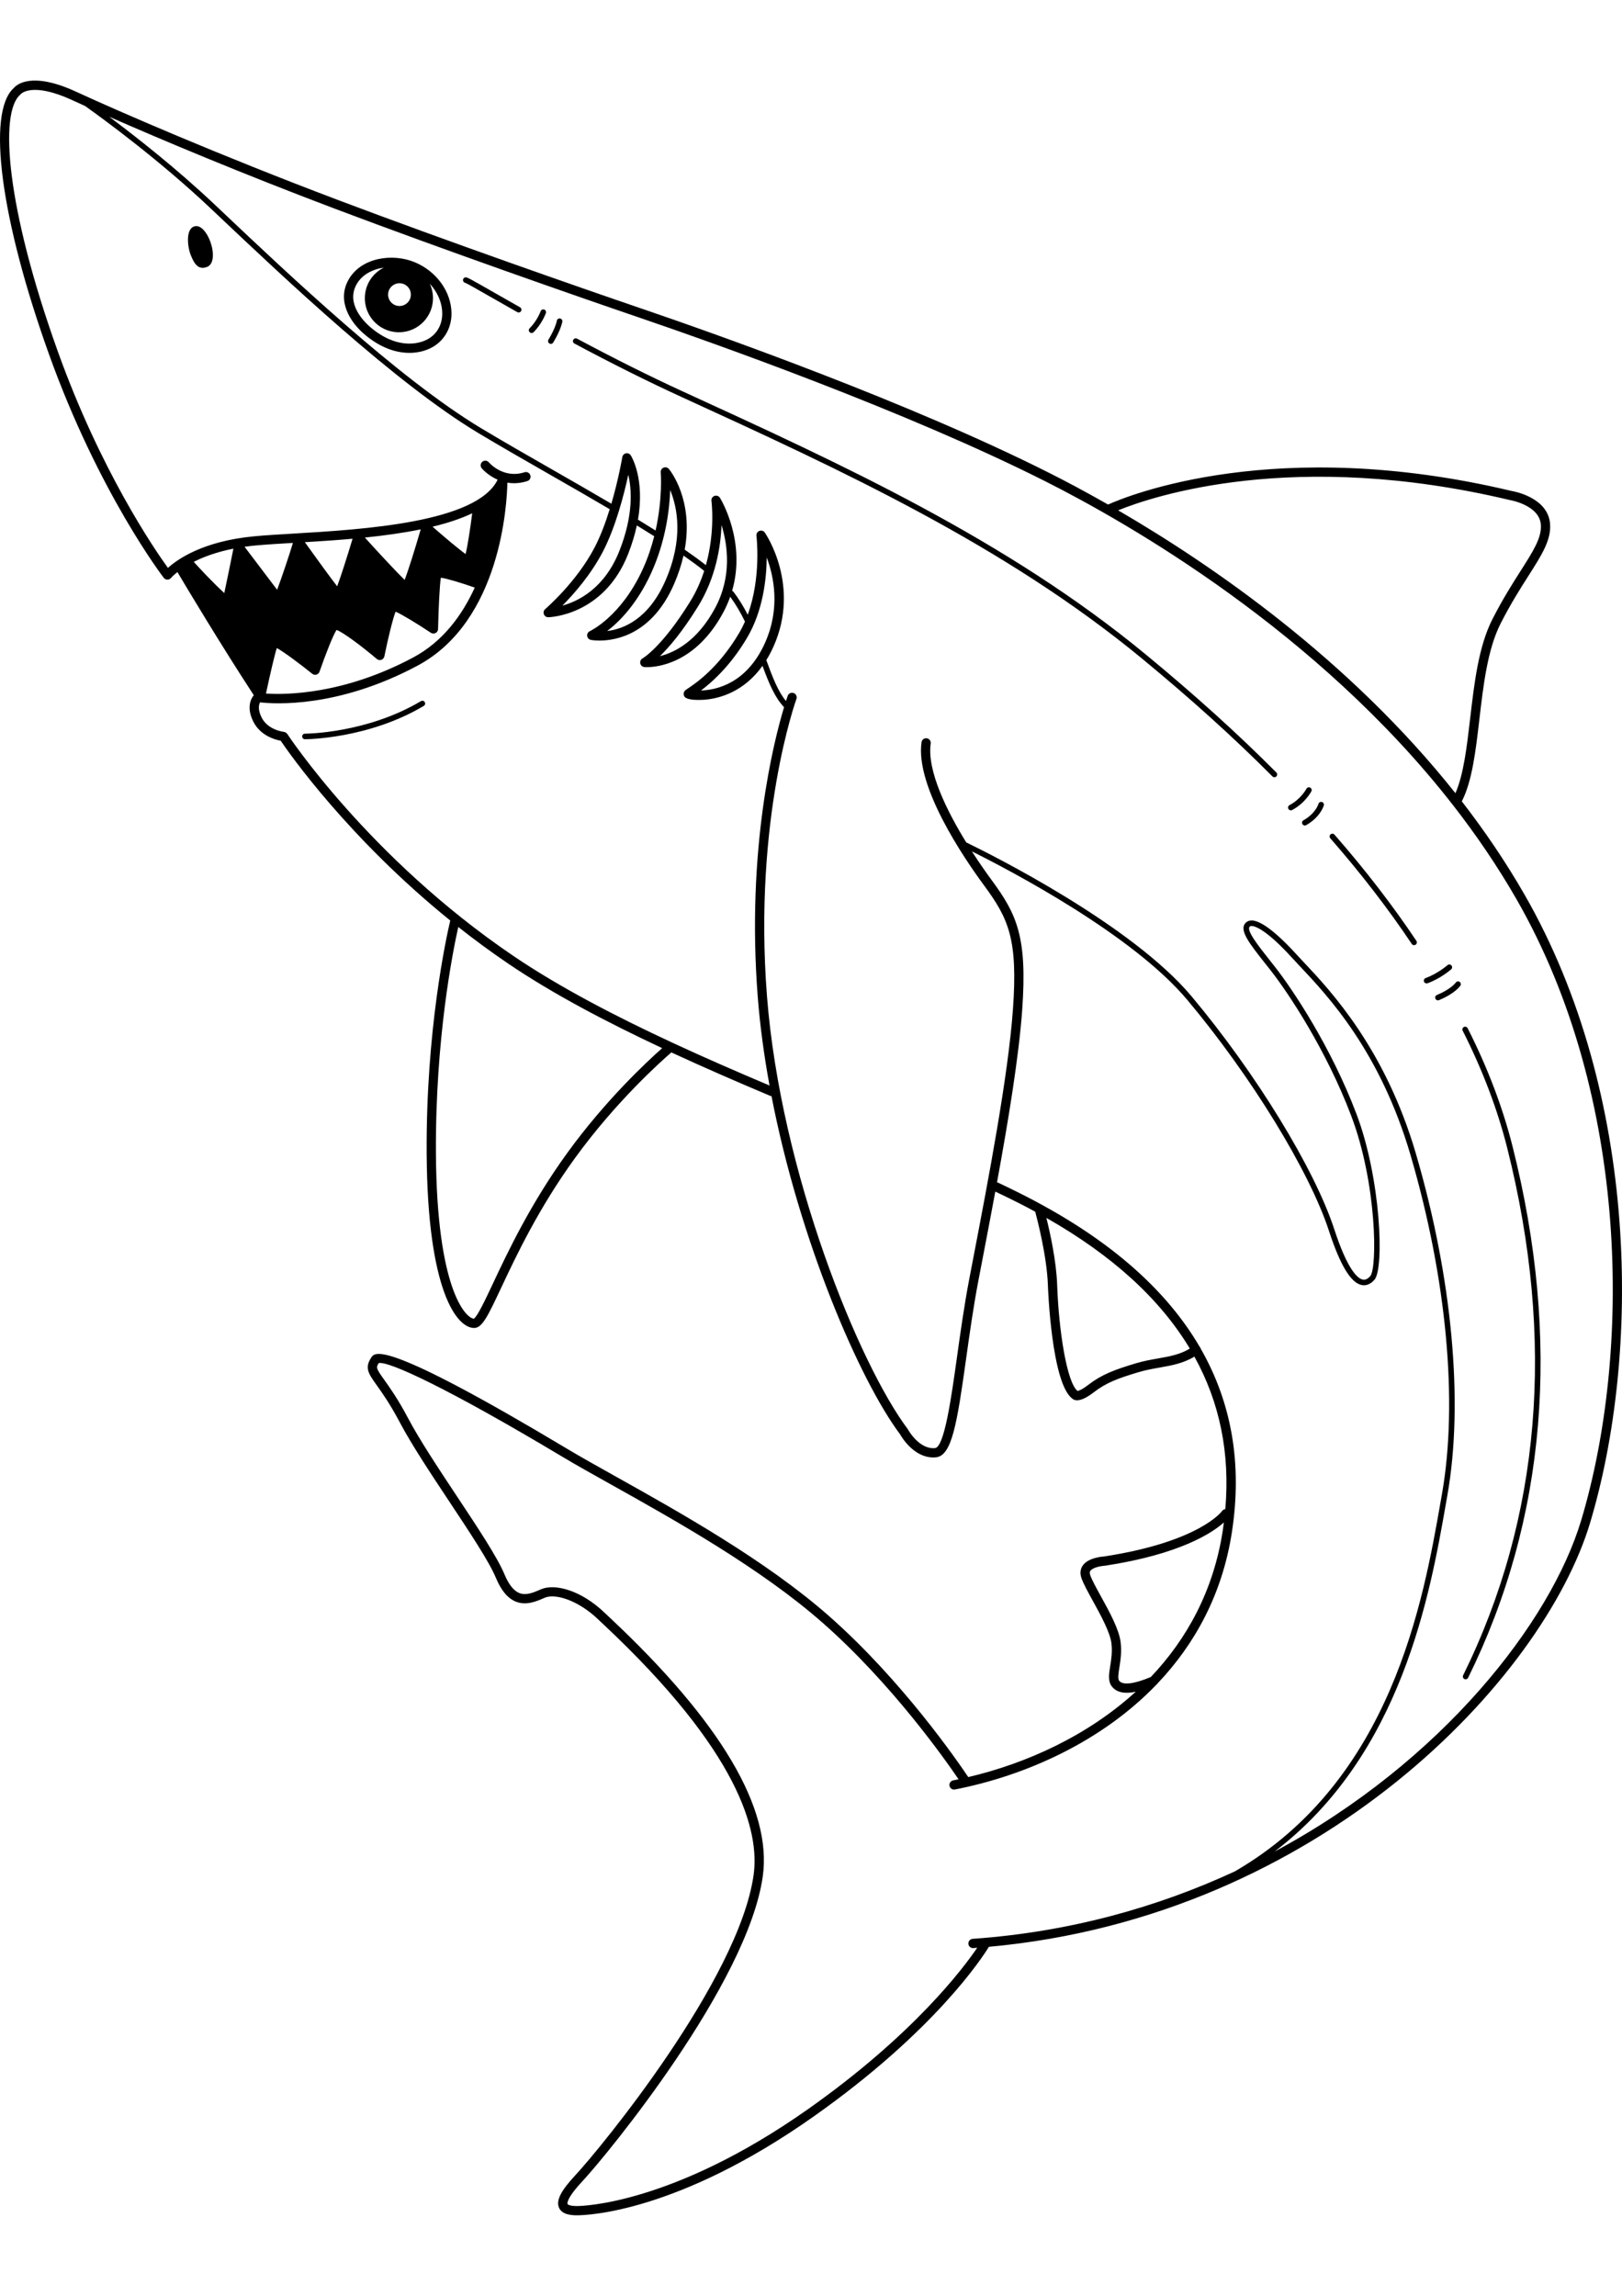 <?xml version="1.0" encoding="utf-8"?>
<!-- Generator: Adobe Illustrator 27.5.0, SVG Export Plug-In . SVG Version: 6.00 Build 0)  -->
<svg xmlns="http://www.w3.org/2000/svg" xmlns:xlink="http://www.w3.org/1999/xlink" viewBox="0 0 2000 2631.621" width="595" height="842" preserveAspectRatio="xMidYMid meet" data-scaled="true">
<path d="M1879.688,1003.284c-23.276-40.5-49.314-78.737-77.2-114.723c12.757-24.91,17.096-61.942,21.657-101.081
	c4.953-42.512,10.071-86.473,26.225-118.235c12.356-24.297,24.614-43.541,34.467-59.003c16.225-25.471,27.947-43.873,26.488-63.63
	c-2.463-33.231-46.06-40.491-47.483-40.698c-290.613-69.152-473.342,5.882-497.524,16.753
	c-27.973-15.948-52.58-28.938-72.406-38.929c-172.771-87.066-409.773-170.909-503.651-202.914
	c-75.143-25.616-238.354-82.573-373.428-133.572C270.509,92.008,144.996,37.358,93.9,13.777
	c-55.071-25.415-73.465-8.684-76.952-4.52C-16.651,39.299,0.687,170.754,60.263,337.013
	c61.386,171.303,140.884,274.996,141.68,276.025c1.066,1.374,2.709,2.18,4.449,2.202c1.682,0.004,3.402-0.756,4.507-2.106
	c0.078-0.096,2.535-2.997,7.876-7.209c11.249,18.948,53.022,88.844,94.158,151.782c-3.196,3.872-9.527,14.669-0.579,32.567
	c8.662,17.322,26.752,22.258,33.733,23.547c10.933,16.116,84.138,120.554,209.091,221.66
	c-4.974,21.118-30.056,135.392-29.086,287.529c1.08,169.518,37.294,214.748,58.521,214.748c10.04,0,16.908-14.596,33.501-49.862
	c18.264-38.818,45.863-97.475,90.748-159.416c50.628-69.866,106.202-119.414,118.951-130.416
	c41.1,19.014,82.461,36.907,121.867,53.539c0.53,0.223,1.077,0.271,1.62,0.329c34.863,179.512,108.767,350.329,158.494,416.861
	c2.062,3.655,17.01,28.585,40.959,28.585c1.035,0,2.093-0.045,3.164-0.143c19.737-1.794,26.06-40.848,37.399-121.923
	c4.177-29.857,8.911-63.699,15.109-96.073l4.088-21.303c5.38-28.012,11.117-57.927,16.74-88.302
	c15.405,7.284,29.555,14.318,42.028,20.898c2.442,1.289,4.792,2.61,7.197,3.912c2.877,10.688,14.395,55.432,15.623,90.385
	c0.174,4.949,4.52,120.696,29.973,139.92c1.227,1.156,3.119,2.164,5.979,2.164c4.324,0,10.861-2.302,20.669-9.88
	c15.074-11.647,29.335-17.099,55.609-24.909c8.684-2.584,17.216-4.088,25.471-5.542c14.965-2.643,29.201-5.163,42.954-13.513
	c31.344,56.611,44.091,119.371,38.102,187.995c-1.56,0.19-3.039,0.966-4.005,2.358c-0.263,0.379-27.573,37.952-145.694,56.064
	c-3.066,0.192-19.594,1.642-26.167,11.263c-2.03,2.972-3.963,7.97-1.646,14.913c2.334,7.006,7.8,16.934,14.132,28.429
	c9.5,17.242,21.316,38.702,22.972,52.356c1.281,10.571-0.201,19.911-1.508,28.153c-1.571,9.902-2.927,18.456,1.892,24.882
	c3.985,5.315,10.107,7.974,18.478,7.974c3.344,0,7.059-0.437,11.129-1.287c-59.27,54.14-134.531,88.324-206.528,105.238
	c-12.974-19.396-81.45-118.957-171.451-198.311c-77.707-68.514-184.722-128.34-262.861-172.022
	c-23.465-13.119-43.733-24.449-60.212-34.315c-226.299-135.48-236.989-119.465-241.547-112.62
	c-8.565,12.847-3.496,19.942,6.6,34.079c6.582,9.215,16.528,23.141,28.664,46.118c14.407,27.269,38.063,62.932,60.942,97.426
	c25.239,38.05,49.077,73.99,57.385,93.932c6.562,15.748,14.61,25.368,24.601,29.407c12.713,5.145,25.194-0.25,34.315-4.19
	l1.412-0.607c12.914-5.538,41.127,3.008,66.002,26.885c1.631,1.566,3.835,3.637,6.537,6.167
	c166.897,156.506,192.673,254.414,184.909,308.988c-18.411,129.362-189.055,336.971-219.686,369.791
	c-18.005,19.286-24.052,31.285-20.214,40.116c3.648,8.394,14.436,9.366,22.233,9.366c12.189,0,123.934-3.418,291.665-121.745
	c150.449-106.137,208.858-197.254,216.152-209.238c409.781-37.243,684.032-331.73,741.316-522.669
	C2022.856,1570.704,2021.928,1250.784,1879.688,1003.284z M1861.624,517.109c0.361,0.058,36.515,6.147,38.304,30.346
	c1.187,15.973-9.125,32.155-24.726,56.649c-9.987,15.669-22.41,35.174-35.016,59.964c-17.077,33.585-22.32,78.579-27.39,122.091
	c-4.138,35.536-8.092,69.277-18.182,92.358c-130.67-164.648-299.224-280.906-415.899-348.719
	C1420.987,512.628,1594.905,453.667,1861.624,517.109z M341.308,699.557c8.133,4.382,27.577,18.742,43.699,31.729
	c1.45,1.167,3.376,1.557,5.165,1.04c1.789-0.515,3.213-1.87,3.82-3.63c7.224-20.997,16.876-45.382,20.973-51.439
	c7.503,2.43,30.866,19.835,49.683,35.788c1.544,1.307,3.664,1.705,5.565,1.04c1.908-0.663,3.324-2.285,3.726-4.264
	c4.404-21.758,10.535-46.99,13.873-55.094c7.51,3.166,27.146,15.149,43.458,26.022c1.731,1.158,3.958,1.274,5.808,0.312
	c1.847-0.962,3.023-2.854,3.07-4.935c0.576-25.605,1.957-54.112,3.429-63.253c7.1,0.87,25.398,6.397,41.799,12.155
	c-15.493,34.069-39.289,66.59-75.903,86.165c-85.795,45.873-157.236,46.076-181.505,44.459
	C332.878,732.497,338.441,708.628,341.308,699.557z M574.113,583.676c-7.92-5.613-24.846-19.753-40.731-33.69
	c18.067-4.373,34.706-9.777,48.869-16.54C579.731,553.34,576.426,574.504,574.113,583.676z M498.941,615.548
	c-8.971-8.624-29.555-30.659-49.041-52.178c23.417-2.406,46.916-5.614,68.851-10.114
	C511.468,578.318,503.213,604.647,498.941,615.548z M415.735,623.448c-8.046-10.354-24.428-32.813-39.845-54.378
	c18.531-1.122,38.504-2.429,58.844-4.251C427.799,587.864,420.049,612.025,415.735,623.448z M341.716,627.726
	c-8.852-11.577-26.477-34.876-40.16-53.009c4.125-0.584,8.398-1.099,12.853-1.52c12.863-1.217,28.611-2.167,46.758-3.245
	C357.535,582.461,347.218,613.183,341.716,627.726z M276.556,631.766c-14.926-13.754-30.128-30.147-37.658-38.459
	c11.863-6.006,27.893-12.104,48.891-16.266C285.078,591.168,279.553,617.551,276.556,631.766z M699.611,1321.779
	c-45.513,62.807-73.387,122.048-91.834,161.254c-9.418,20.013-19.15,40.701-23.554,43.284
	c-10.223-0.901-45.645-36.698-46.707-203.378c-0.899-141.094,20.76-249.154,27.562-279.52
	c19.296,15.247,39.738,30.365,61.352,45.032c55.332,37.548,122.062,72.477,190.066,104.334
	C798.362,1208.812,746.833,1256.613,699.611,1321.779z M829.59,1186.313c-0.051-0.027-0.103-0.045-0.154-0.071
	c-70.329-32.648-139.639-68.595-196.594-107.242C454.91,958.26,355.206,806.952,354.22,805.437c-0.06-0.093-0.158-0.139-0.223-0.227
	c-0.237-0.323-0.528-0.575-0.827-0.842c-0.265-0.236-0.507-0.483-0.806-0.663c-0.292-0.177-0.617-0.275-0.942-0.398
	c-0.381-0.144-0.747-0.288-1.149-0.348c-0.105-0.016-0.19-0.08-0.297-0.09c-0.196-0.02-19.569-2.037-27.403-17.704
	c-4.969-9.935-3.351-15.924-1.905-18.65c17.242,2.017,95.763,7.376,194.193-45.245c102.998-55.068,110.275-200.27,110.754-225.603
	c2.629,0.448,5.39,0.714,8.289,0.714c5.063,0,10.529-0.776,16.339-2.644c3.003-0.964,4.656-4.181,3.69-7.184
	c-0.968-3.005-4.201-4.668-7.184-3.69c-25.98,8.333-43.213-11.336-44.001-12.258c-2.035-2.403-5.629-2.713-8.041-0.685
	c-2.414,2.03-2.724,5.632-0.694,8.048c0.511,0.607,7.596,8.822,19.579,14.072c-25.686,52.976-166.449,61.367-251.061,66.388
	c-19.13,1.136-35.649,2.115-49.197,3.396c-63.356,5.993-94.884,28.592-106.256,38.949c-16.622-22.972-83.079-119.764-136.06-267.611
	C7.091,154.755-0.616,39.346,24.815,17.552c0.252-0.216,0.611-0.614,0.821-0.87c0.127-0.158,13.59-15.558,63.476,7.465
	c4.672,2.156,9.979,4.577,15.85,7.228c25.28,18.024,92.997,67.799,155.181,126.585l8.605,8.141
	c81.843,77.423,218.825,207.011,320.683,268.196c26.622,15.991,56.127,32.876,87.363,50.752
	c24.866,14.23,50.552,28.933,75.01,43.341c-4.952,16.004-11.079,32.607-18.395,46.728c-22.354,43.153-60.748,76.08-61.134,76.408
	c-1.83,1.557-2.492,4.094-1.653,6.345c0.834,2.238,2.967,3.719,5.353,3.719c0.016,0,0.031,0,0.047,0
	c0.68-0.007,68.418-1.437,98.492-77.985c4.981-12.68,8.422-24.405,10.729-35.187c7.343,4.484,14.494,8.922,21.436,13.311
	c-3.298,13.053-7.841,26.824-14.119,40.589c-26.662,58.452-64.815,76.225-65.181,76.39c-2.265,1.006-3.621,3.358-3.36,5.821
	c0.263,2.463,2.082,4.478,4.507,4.987c0.161,0.036,4.195,0.821,10.719,0.821c20.321,0,64.808-7.626,91.765-69.351
	c5.48-12.547,9.25-24.352,11.76-35.419c9.661,6.732,18.223,13.063,25.524,18.88c-4.017,12.495-9.567,25.305-17.201,37.653
	c-35.036,56.678-58.521,70.058-58.72,70.167c-2.229,1.189-3.411,3.701-2.909,6.178c0.504,2.477,2.575,4.326,5.092,4.552
	c0.288,0.024,1.363,0.109,3.101,0.109c12.628,0,60.176-4.395,94.036-67.211c3.536-6.559,6.391-13.088,8.676-19.54
	c6.59,8.928,12.579,18.958,18.205,30.594c-2.108,4.795-4.486,9.508-7.187,14.069c-25.723,43.443-53.88,62.175-63.133,68.331
	c-2.847,1.894-3.911,2.602-4.714,4.233c-0.913,1.854-0.741,4.141,0.431,5.843c2.34,3.403,10.781,4.11,17.383,4.11
	c4.438,0,8.046-0.319,8.405-0.352c17.594-1.613,47.377-9.523,70.435-41.671c7.922,21.64,15.402,39.35,26.579,50.945
	c-12.636,41.866-46.596,174.913-32.453,356.974c2.812,36.204,7.857,72.937,14.535,109.414
	C910.164,1222.478,869.727,1204.942,829.59,1186.313z M774.696,485.998c4.311,18.081,6.386,49.65-10.814,93.432
	c-18.215,46.368-50.444,62.345-70.444,67.849c13.822-13.925,35.127-37.97,50.116-66.903
	C759.306,549.968,769.558,509.753,774.696,485.998z M826.383,504.838c8.797,21.278,16.736,59.877-5.841,111.575
	c-20.968,48.017-52.294,59.833-71.845,62.18c14.833-11.386,36.792-33.244,54.257-71.535
	C821.017,567.455,825.537,528.511,826.383,504.838z M889.663,547.955c7.711,24.924,12.972,63.572-8.023,102.519
	c-22.106,41.009-50.042,54.659-68.001,59.117c11.093-10.701,27.421-29.534,47.173-61.484
	C882.851,612.456,888.672,574.028,889.663,547.955z M943.418,692.888c-22.267,49.922-59.384,58.36-79.059,59.021
	c22.086-16.749,41.178-38.588,56.859-65.072c19.728-33.315,23.936-72.907,24.186-98.961
	C954.342,611.748,962.227,650.718,943.418,692.888z M1427.817,1575.336c-8.568,1.508-17.43,3.074-26.743,5.841
	c-27.126,8.063-42.923,14.136-59.34,26.818c-8.005,6.185-11.874,7.238-13.075,7.416c-13.24-10.527-23.159-74.471-25.145-130.982
	c-1.022-29.194-8.671-63.862-13.26-82.36c81.055,46.06,140.106,99.857,176.826,161.064
	C1455.073,1570.497,1442.323,1572.774,1427.817,1575.336z M1379.972,1972.633c-1.919-2.557-0.91-8.898,0.254-16.238
	c1.352-8.536,3.039-19.161,1.566-31.317c-1.923-15.854-13.815-37.443-24.306-56.493c-5.81-10.549-11.299-20.513-13.307-26.533
	c-0.892-2.673-0.339-3.994,0.241-4.846c2.874-4.221,13.115-6.082,17.617-6.323c0.192-0.009,0.388-0.027,0.58-0.058
	c92.415-14.132,131.966-40.378,146.453-53.32c-0.436,3.382-0.846,6.756-1.37,10.165c-11.38,73.978-44.252,133.605-88.671,180.33
	C1398.536,1976.691,1384.313,1978.421,1379.972,1972.633z M996.62,2500.541c-167.682,118.296-280.364,119.657-285.079,119.657
	c-10.551,0-11.745-2.468-11.756-2.494c-0.103-0.232-2.256-5.979,18.086-27.773c31.015-33.226,203.82-243.709,222.644-375.976
	c11.852-83.28-51.537-190.58-188.403-318.925c-2.659-2.495-4.833-4.534-6.439-6.073c-29.672-28.483-61.908-36.212-78.412-29.152
	l-1.444,0.625c-8.072,3.485-17.227,7.443-25.502,4.087c-6.919-2.798-13.088-10.607-18.34-23.208
	c-8.728-20.955-32.86-57.336-58.409-95.855c-22.724-34.257-46.221-69.683-60.359-96.448c-12.497-23.655-22.711-37.956-29.471-47.421
	c-9.741-13.641-10.353-15.029-6.785-20.504c11.7-3.074,85.861,31.25,226.569,115.484c16.627,9.955,36.961,21.321,60.507,34.485
	c77.689,43.432,184.088,102.914,260.88,170.621c84.368,74.391,149.616,166.78,167.021,192.406c-2.213,0.464-4.434,0.961-6.637,1.392
	c-3.097,0.607-5.114,3.605-4.507,6.702c0.531,2.727,2.923,4.614,5.6,4.614c0.361,0,0.732-0.036,1.102-0.107
	c86.737-16.968,180.692-58.613,248.782-129.601c0.58-0.434,1.049-0.94,1.418-1.539c45.706-48.19,79.552-109.731,91.305-186.126
	c12.871-83.66-0.088-159.178-38.46-226.165c-0.179-0.684-0.469-1.35-0.915-1.953c-0.112-0.151-0.277-0.225-0.4-0.362
	c-39.219-67.235-104.285-125.786-194.892-175.219c-0.176-0.11-0.349-0.201-0.536-0.291c-3.056-1.664-6.064-3.346-9.179-4.99
	c-13.03-6.876-27.827-14.226-43.976-21.843c-0.414-0.195-0.85-0.225-1.28-0.315c13.998-76.354,26.872-154.586,31.048-212.484
	c6.484-89.953-6.519-117.919-37.747-160.29c-5.49-7.451-14.437-19.977-24.289-35.276c47.533,23.664,198.034,102.452,265.656,183.124
	c78.773,93.969,150.603,211.087,174.677,284.809c13.753,42.124,26.921,63.927,40.25,66.653c3.922,0.803,9.871,0.326,15.877-6.542
	c12.115-13.851,7.965-124.677-22.365-204.646c-31.058-81.885-78.162-152.905-101.098-181.962l-4.583-5.79
	c-14.926-18.84-30.366-38.322-25.859-42.829c0.366-0.366,0.937-0.904,2.601-0.81c3.36,0.08,16.894,3.164,49.915,39.489
	c2.771,3.052,5.988,6.464,9.572,10.266c34.529,36.653,98.804,104.878,136.243,232.671c44.605,152.285,58.715,304.646,38.711,418.024
	l-1.74,9.906c-21.256,121.276-60.216,343.171-253.653,455.081c-94.988,43.974-203.384,74.687-323.229,83.127
	c-3.146,0.223-5.515,2.954-5.297,6.1c0.214,3.008,2.722,5.31,5.694,5.31c0.134,0,0.268-0.004,0.406-0.013
	c1.606-0.113,3.192-0.267,4.794-0.388C1187.646,2327.264,1126.278,2409.073,996.62,2500.541z M1949.732,1774.685
	c-37.802,126.004-171.875,297.822-378.039,408.467c156.87-119.527,191.607-317.14,211.278-429.382l1.736-9.902
	c20.183-114.378,6.015-267.877-38.88-421.139c-37.898-129.369-105.395-201.013-137.836-235.442
	c-3.548-3.768-6.734-7.151-9.487-10.176c-14.025-15.433-39.804-41.374-54.824-41.731c-3.146-0.089-5.694,0.901-7.608,2.816
	c-8.822,8.824,4.034,25.049,25.333,51.932l4.574,5.781c22.695,28.746,69.308,99.039,100.072,180.145
	c32.026,84.44,32.133,187.961,23.615,197.698c-3.115,3.565-6.149,4.975-9.349,4.342c-5.939-1.214-18.398-10.892-35.105-62.062
	c-24.319-74.467-96.667-192.52-175.935-287.089c-74.377-88.728-246.936-174.788-277.878-189.783
	c-23.467-38.116-48.618-88.248-43.783-121.891c0.451-3.121-1.718-6.017-4.842-6.466c-3.132-0.451-6.015,1.716-6.466,4.842
	c-7.809,54.317,51.352,141.618,77.153,176.634c30.13,40.89,41.785,66.149,35.542,152.691
	c-5.997,83.211-30.237,209.411-49.71,310.817l-4.088,21.303c-6.252,32.655-11.009,66.649-15.203,96.645
	c-6.921,49.483-15.533,111.071-27.122,112.124c-19.723,1.758-33.124-22.642-33.253-22.883c-0.134-0.25-0.29-0.491-0.46-0.719
	c-60.188-80.255-156.589-316.489-173.461-533.709c-16.937-218.042,35.774-364.706,36.308-366.161
	c1.086-2.961-0.433-6.243-3.391-7.332c-2.979-1.093-6.245,0.428-7.331,3.391c-0.063,0.171-0.862,2.405-2.156,6.416
	c-9.635-11.567-16.503-29.036-24.131-50.144c-0.028-0.078-0.091-0.13-0.124-0.204c3.172-5.123,6.189-10.735,8.971-16.971
	c33.213-74.465-8.927-137.606-10.739-140.257c-1.486-2.18-4.282-3.059-6.747-2.117c-2.47,0.939-3.971,3.449-3.634,6.069
	c0.076,0.589,6.246,51.085-10.757,97.245c-5.445-10.571-11.217-19.924-17.583-28.276c-0.438-0.574-1.04-0.912-1.678-1.12
	c17.598-60.381-13.425-112.193-14.946-114.674c-1.412-2.303-4.235-3.304-6.801-2.39c-2.546,0.915-4.101,3.492-3.726,6.171
	c0.069,0.494,4.919,37.152-6.837,79.186c-7.562-5.93-16.297-12.331-26.136-19.128c11.156-61.546-17.982-97.638-19.49-99.45
	c-1.597-1.914-4.257-2.577-6.564-1.622c-2.309,0.951-3.733,3.293-3.514,5.779c0.037,0.432,2.58,31.883-6.337,71.734
	c-6.894-4.343-13.946-8.724-21.222-13.155c-0.166-0.1-0.351-0.12-0.525-0.189c8.798-50.391-7.922-77.855-8.817-79.271
	c-1.267-2.001-3.632-3.012-5.957-2.548c-2.323,0.469-4.114,2.32-4.505,4.659c-0.07,0.421-4.577,26.996-13.494,57.453
	c-24.065-14.16-49.242-28.579-73.641-42.54c-31.205-17.858-60.678-34.726-87.238-50.681
	C491.741,367.62,355.101,238.356,273.459,161.122l-8.608-8.142c-47.092-44.52-97.335-83.889-130.128-108.356
	c63.627,27.988,164.608,70.474,278.076,113.313c135.21,51.051,298.568,108.059,373.776,133.697
	c93.653,31.93,330.063,115.558,502.197,202.303c103.051,51.93,335.587,184.939,502.35,398.629c0.037,0.051,0.075,0.096,0.114,0.146
	c28.411,36.418,54.924,75.162,78.546,116.265C2010.33,1253.53,2011.209,1569.767,1949.732,1774.685z"/>
<path d="M511.135,223.829c-27.129-11.142-66-5.933-81.506,21.908c-14.036,25.185,1.06,51.209,19.866,67.164
	c2.175,1.845,4.418,3.623,6.725,5.315c9.822,7.204,20.007,12.258,30.272,15.018c6.107,1.642,12.258,2.457,18.264,2.457
	c8.757,0,17.207-1.731,24.761-5.158c17.03-7.724,27.454-24.527,27.202-43.853C556.373,260.141,538.053,234.884,511.135,223.829z
	 M478.722,261.657c1.227-7.654,8.427-12.863,16.081-11.636c7.654,1.227,12.863,8.427,11.636,16.081
	c-1.227,7.654-8.427,12.863-16.08,11.636C482.705,276.51,477.495,269.311,478.722,261.657z M524.8,320.13
	c-10.33,4.679-22.887,5.417-35.341,2.073c-8.896-2.392-17.807-6.832-26.484-13.197c0,0,0-0.002-0.002-0.002
	c-2.088-1.531-4.119-3.142-6.089-4.813c-7.448-6.319-30.701-28.804-17.278-52.894c6.695-12.016,19.67-18.69,33.756-20.732
	c-11.815,5.816-20.741,17.051-22.984,31.043c-3.675,22.92,11.926,44.479,34.846,48.154c22.92,3.675,44.479-11.926,48.154-34.846
	c1.388-8.656,0.019-17.114-3.447-24.492c9.473,10.222,15.191,23.129,15.365,36.4C545.492,301.77,537.828,314.22,524.8,320.13z"/>
<path d="M240.588,179.538c-11.855,2.156-9.699,24.787-5.389,35.564c4.311,10.776,9.16,18.668,19.936,14.723
	c9.091-3.328,8.852-18.427,4.196-31.243C255.317,187.536,248.02,178.187,240.588,179.538z"/>
<path d="M1809.687,1168.229c-0.848-1.682-2.914-2.367-4.605-1.508c-1.687,0.854-2.365,2.916-1.508,4.605
	c24.449,48.287,42.923,96.93,54.904,144.583c59.625,237.076,41.339,455.773-54.355,650.017c-0.834,1.696-0.138,3.748,1.562,4.587
	c0.486,0.241,1,0.353,1.508,0.353c1.267,0,2.481-0.701,3.079-1.914c96.43-195.739,114.886-416.021,54.855-654.716
	C1853.021,1266.092,1834.368,1216.968,1809.687,1168.229z"/>
<path d="M1645.479,929.583c-1.25-1.426-3.409-1.566-4.837-0.324c-1.423,1.245-1.566,3.411-0.321,4.835
	c37.613,43.003,71.41,86.819,100.451,130.228c0.66,0.988,1.745,1.522,2.851,1.522c0.651,0,1.316-0.187,1.901-0.578
	c1.575-1.053,1.995-3.182,0.942-4.755C1717.264,1016.859,1683.288,972.807,1645.479,929.583z"/>
<path d="M1412.935,707.605C1241.792,566.398,1039.021,473.519,842.922,383.7c-40.645-18.617-84.853-40.669-131.399-65.547
	c-1.669-0.886-3.744-0.263-4.639,1.408c-0.892,1.669-0.261,3.746,1.408,4.639c46.669,24.942,91.004,47.057,131.774,65.73
	c195.697,89.637,398.058,182.325,568.504,322.964c60.571,49.969,113.035,97.374,160.393,144.924
	c0.669,0.672,1.549,1.008,2.427,1.008c0.875,0,1.749-0.332,2.419-1c1.339-1.334,1.343-3.505,0.009-4.846
	C1526.304,805.272,1473.676,757.719,1412.935,707.605z"/>
<path d="M641.222,279.498c-13.436-7.577-25.183-14.295-34.871-19.833c-27.387-15.658-30.083-17.097-32.037-17.097
	c-1.892,0-3.427,1.535-3.427,3.427c0,1.693,1.229,3.101,2.843,3.378c2.271,0.835,14.195,7.651,29.219,16.243
	c9.697,5.544,21.457,12.269,34.909,19.853c0.531,0.299,1.109,0.442,1.68,0.442c1.196,0,2.358-0.627,2.988-1.745
	C643.455,282.519,642.871,280.429,641.222,279.498z"/>
<path d="M671.01,282.281c-1.78-0.634-3.742,0.303-4.371,2.091c-0.042,0.114-4.161,11.591-13.561,20.991
	c-1.339,1.339-1.339,3.507,0,4.846c0.669,0.669,1.546,1.004,2.423,1.004c0.877,0,1.754-0.335,2.423-1.004
	c10.486-10.486,14.991-23.028,15.176-23.557C673.732,284.867,672.795,282.91,671.01,282.281z"/>
<path d="M690.528,293.274c-1.876-0.324-3.617,0.973-3.927,2.831c-0.013,0.087-1.535,8.86-10.319,23.289
	c-0.984,1.617-0.471,3.726,1.145,4.71c0.558,0.339,1.171,0.5,1.781,0.5c1.156,0,2.285-0.585,2.93-1.644
	c9.583-15.743,11.171-25.377,11.236-25.781C693.663,295.315,692.391,293.573,690.528,293.274z"/>
<path d="M1616.965,876.249c0.879-1.673,0.237-3.746-1.437-4.627c-1.673-0.881-3.744-0.237-4.632,1.437
	c-0.067,0.127-6.845,12.789-20.826,20.112c-1.678,0.879-2.325,2.95-1.446,4.627c0.611,1.169,1.803,1.836,3.039,1.836
	c0.536,0,1.08-0.125,1.584-0.39C1609.098,890.939,1616.648,876.845,1616.965,876.249z"/>
<path d="M1629.955,889.328c-1.798-0.518-3.704,0.54-4.23,2.349c-0.138,0.477-3.557,11.774-18.51,20.225
	c-1.647,0.93-2.227,3.021-1.299,4.67c0.634,1.115,1.794,1.74,2.99,1.74c0.571,0,1.151-0.143,1.682-0.444
	c17.555-9.924,21.575-23.753,21.736-24.335C1632.828,891.715,1631.771,889.844,1629.955,889.328z"/>
<path d="M1789.652,1090.801c-1.258-1.428-3.427-1.551-4.837-0.306c-0.116,0.103-11.95,10.428-26.921,15.872
	c-1.78,0.647-2.7,2.615-2.053,4.393c0.509,1.392,1.821,2.256,3.222,2.256c0.388,0,0.785-0.065,1.169-0.205
	c16.229-5.901,28.599-16.718,29.116-17.175C1790.767,1094.384,1790.901,1092.22,1789.652,1090.801z"/>
<path d="M1795.024,1111.977c-0.058,0.078-5.667,7.979-23.262,15.283c-1.749,0.727-2.579,2.731-1.852,4.48
	c0.544,1.319,1.821,2.113,3.164,2.113c0.437,0,0.883-0.083,1.312-0.261c19.772-8.208,26.064-17.401,26.323-17.789
	c1.044-1.566,0.62-3.666-0.933-4.723C1798.215,1110.022,1796.091,1110.431,1795.024,1111.977z"/>
<path d="M519.04,765.013c-66.921,39.735-141.397,40.114-142.986,40.114c-0.018,0-0.022,0-0.036,0c-1.885,0-3.418,1.524-3.427,3.411
	c-0.009,1.892,1.519,3.434,3.411,3.443c0.004,0,0.013,0,0.027,0c1.827,0,78.008-0.399,146.509-41.073
	c1.629-0.966,2.164-3.07,1.198-4.697C522.772,764.58,520.668,764.053,519.04,765.013z"/>
</svg>
